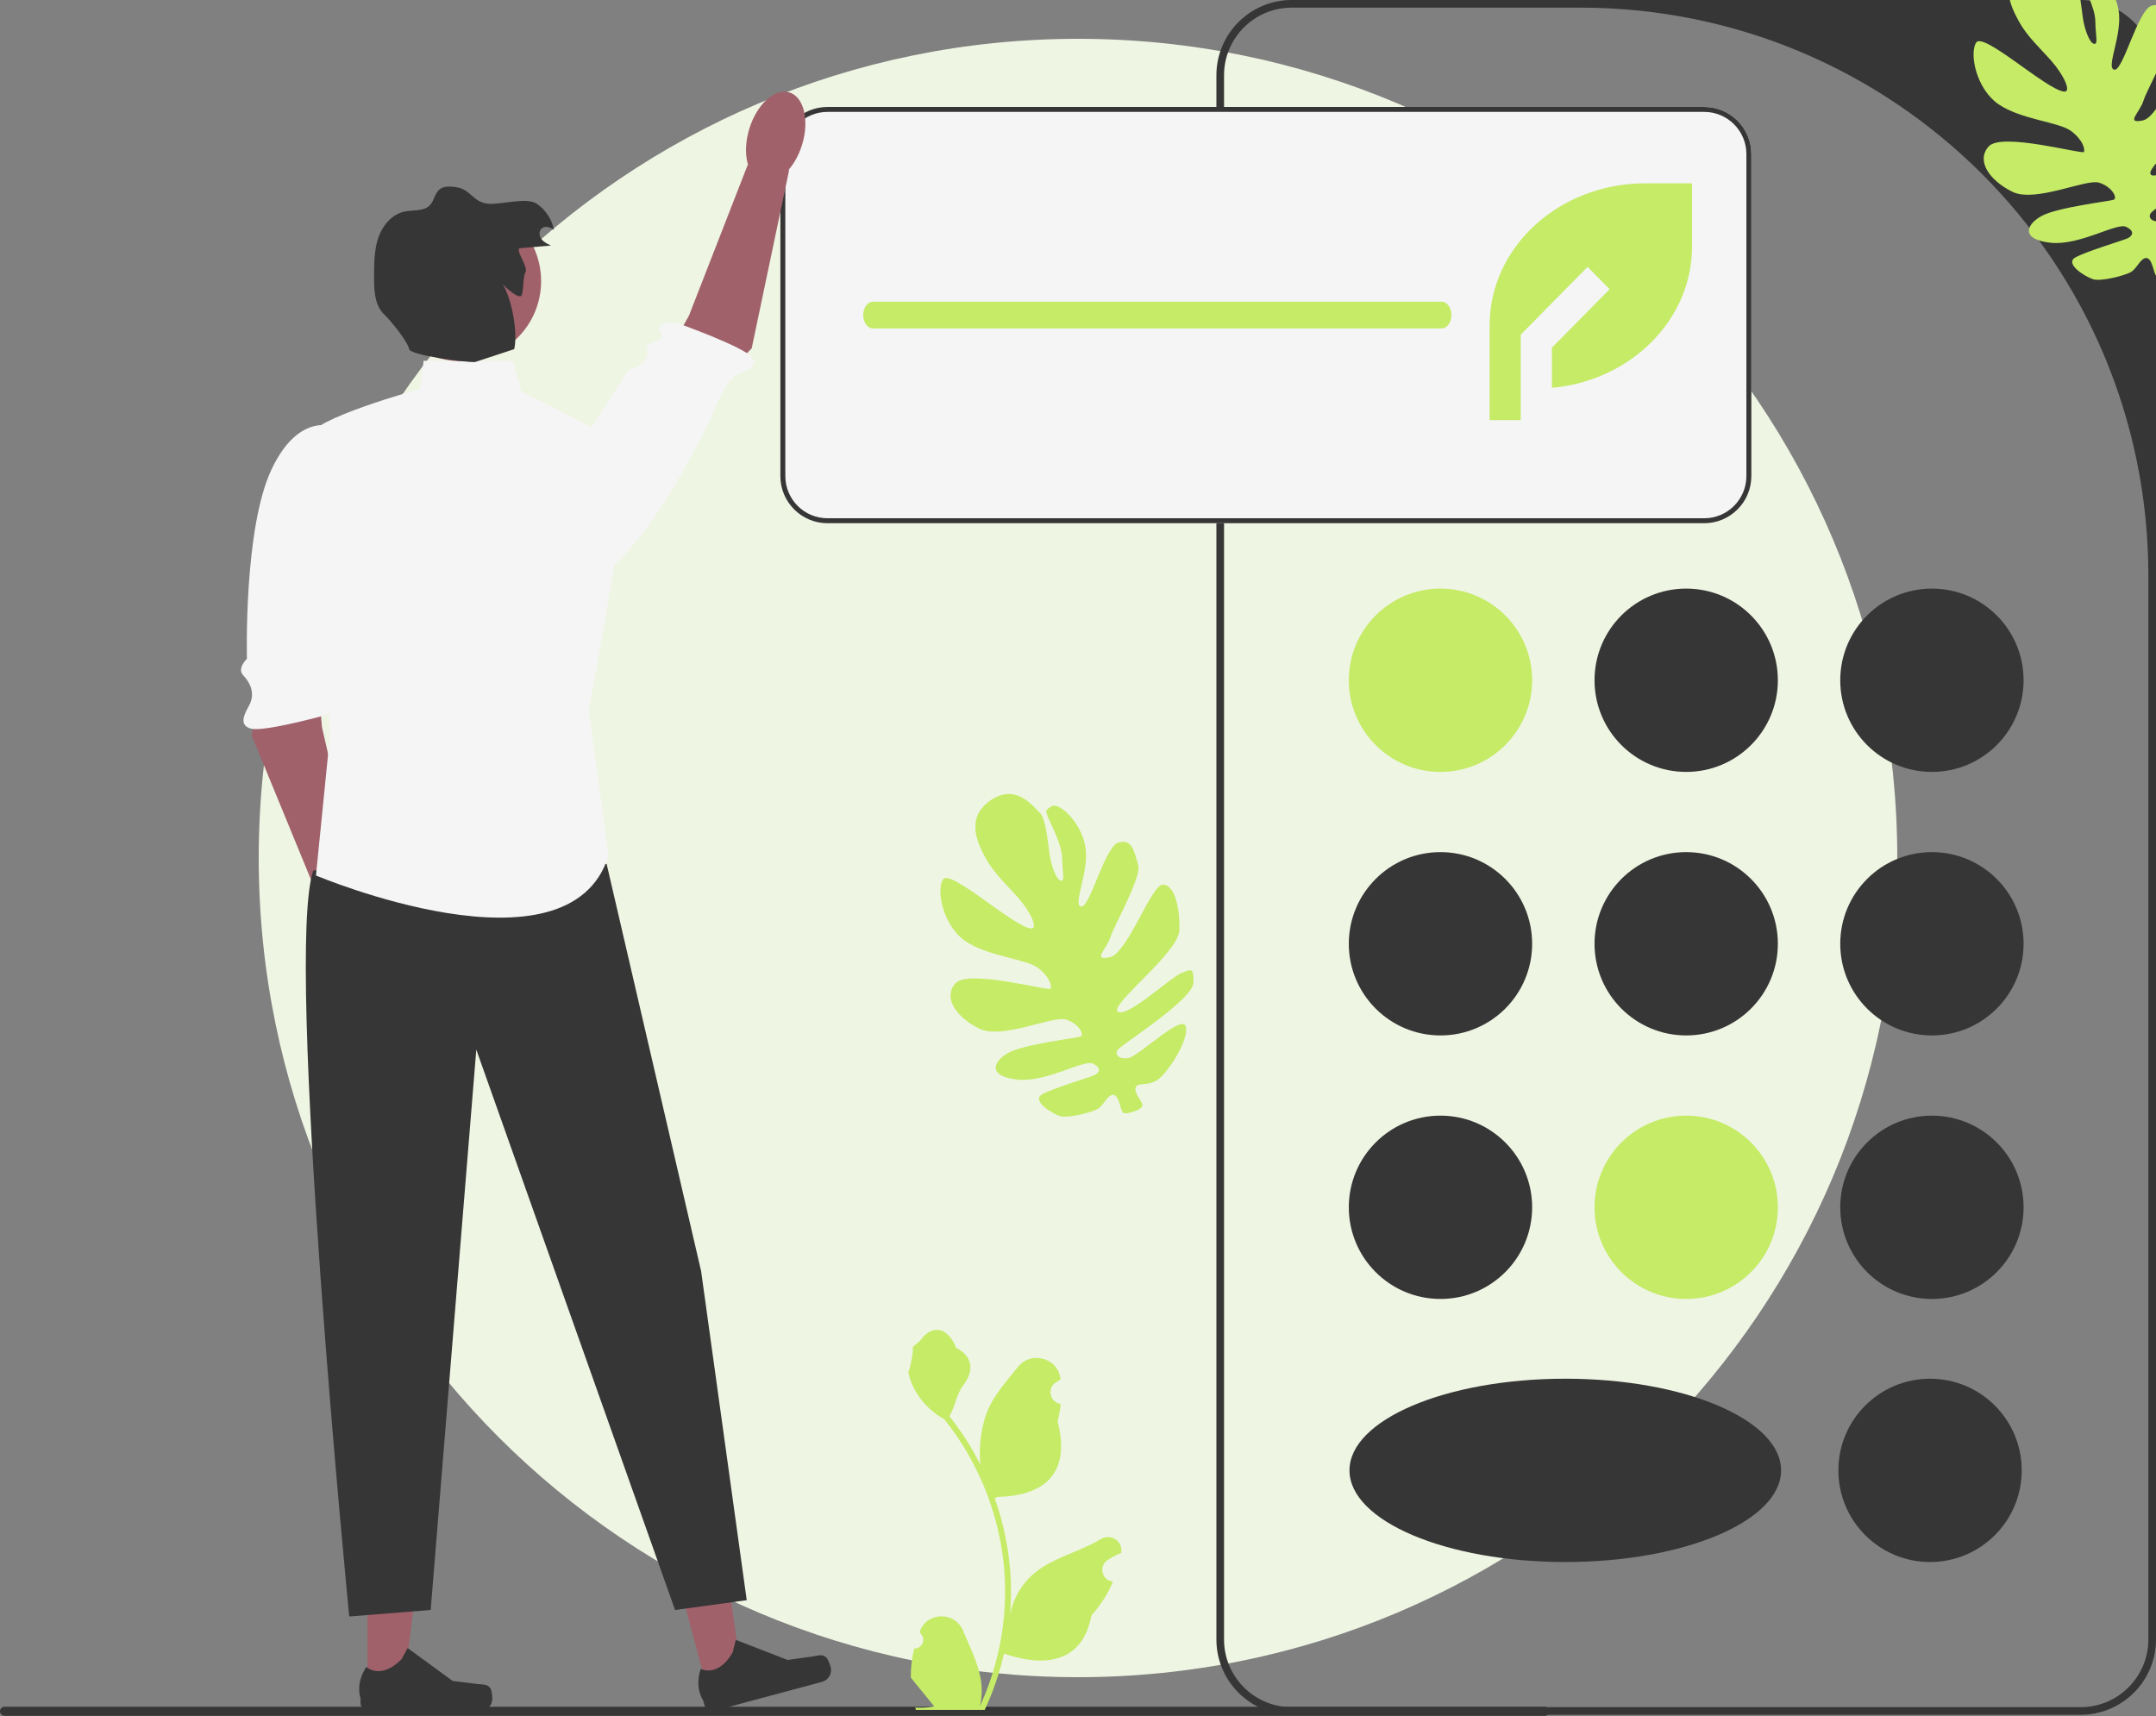 <svg width="1000" height="796" viewBox="0 0 1000 796" fill="none" xmlns="http://www.w3.org/2000/svg">
<rect x="0" y="0" width="1000" height="796" fill="#808080" stroke="none"/>
<g clip-path="url(#clip0_22_2)">
<path d="M880 398C880 607.868 709.868 778 500 778C290.132 778 120 607.868 120 398C120 188.132 290.132 18 500 18C709.868 18 880 188.132 880 398Z" fill="#EFF5E3"/>
<path d="M0 793.801C0 794.971 0.939 795.91 2.108 795.91H716.569C717.738 795.91 718.677 794.971 718.677 793.801C718.677 792.632 717.738 791.693 716.569 791.693H2.108C0.939 791.693 0 792.632 0 793.801Z" fill="#363636"/>
<path d="M424.02 764.667C427.68 764.896 429.703 760.349 426.934 757.699L426.659 756.604C426.695 756.516 426.731 756.429 426.768 756.341C430.469 747.515 443.013 747.576 446.683 756.415C449.94 764.26 454.087 772.118 455.108 780.413C455.566 784.074 455.36 787.804 454.548 791.397C462.18 774.726 466.196 756.521 466.196 738.213C466.196 733.613 465.944 729.013 465.429 724.425C465.006 720.672 464.422 716.942 463.667 713.246C459.582 693.267 450.737 674.239 437.979 658.345C431.846 654.992 426.731 649.752 423.642 643.47C422.532 641.204 421.662 638.767 421.25 636.284C421.948 636.376 423.882 625.746 423.356 625.093C424.328 623.617 426.069 622.884 427.132 621.443C432.415 614.28 439.694 615.531 443.494 625.265C451.612 629.362 451.691 636.157 446.71 642.692C443.541 646.849 443.105 652.475 440.325 656.926C440.611 657.292 440.908 657.647 441.194 658.013C446.44 664.742 450.977 671.973 454.802 679.571C453.721 671.127 455.317 660.955 458.038 654.398C461.135 646.926 466.94 640.634 472.052 634.175C478.192 626.417 490.783 629.803 491.865 639.637C491.875 639.732 491.886 639.828 491.896 639.923C491.136 640.351 490.392 640.806 489.666 641.287C485.521 644.028 486.954 650.453 491.865 651.211L491.976 651.228C491.701 653.963 491.232 656.674 490.545 659.341C497.103 684.702 482.945 693.939 462.729 694.354C462.283 694.583 461.848 694.812 461.402 695.029C463.45 700.796 465.086 706.712 466.299 712.708C467.386 718.006 468.141 723.361 468.565 728.739C469.091 735.524 469.045 742.344 468.473 749.118L468.507 748.877C469.96 741.417 474.011 734.449 479.893 729.62C488.654 722.423 501.033 719.772 510.485 713.987C515.035 711.202 520.865 714.801 520.071 720.076L520.032 720.329C518.625 720.901 517.252 721.564 515.925 722.308C515.165 722.736 514.422 723.191 513.695 723.672C509.55 726.413 510.983 732.838 515.893 733.596L516.005 733.613C516.085 733.625 516.154 733.636 516.234 733.648C513.819 739.38 510.455 744.701 506.244 749.289C502.144 771.429 484.532 773.529 465.693 767.082H465.681C463.621 776.053 460.612 784.818 456.745 793.171H424.82C424.706 792.816 424.603 792.45 424.5 792.095C427.452 792.278 430.427 792.107 433.333 791.569C430.965 788.663 428.596 785.733 426.228 782.827C426.17 782.77 426.125 782.712 426.079 782.655C424.877 781.168 423.665 779.692 422.463 778.204L422.462 778.203C422.387 773.636 422.936 769.084 424.02 764.667Z" fill="#C5EB67"/>
<path d="M965.056 795.44H599.134C579.866 795.44 564.191 779.764 564.191 760.496V34.944C564.191 15.676 579.866 0 599.134 0H965.056C984.324 0 1000 15.676 1000 34.944V760.496C1000 779.764 984.324 795.44 965.056 795.44ZM599.134 3.543C581.792 3.543 567.734 17.601 567.734 34.943V760.496C567.734 777.838 581.793 791.897 599.135 791.897H965.056C982.398 791.897 996.457 777.838 996.457 760.496V266.986C996.457 121.49 878.51 3.543 733.014 3.543H599.134Z" fill="#363636"/>
<path d="M668.123 358.069C691.605 358.069 710.641 339.033 710.641 315.551C710.641 292.069 691.605 273.033 668.123 273.033C644.641 273.033 625.606 292.069 625.606 315.551C625.606 339.033 644.641 358.069 668.123 358.069Z" fill="#C5EB67"/>
<path d="M896.067 358.069C919.549 358.069 938.585 339.033 938.585 315.551C938.585 292.069 919.549 273.033 896.067 273.033C872.585 273.033 853.549 292.069 853.549 315.551C853.549 339.033 872.585 358.069 896.067 358.069Z" fill="#363636"/>
<path d="M782.095 358.069C805.577 358.069 824.613 339.033 824.613 315.551C824.613 292.069 805.577 273.033 782.095 273.033C758.613 273.033 739.577 292.069 739.577 315.551C739.577 339.033 758.613 358.069 782.095 358.069Z" fill="#363636"/>
<path d="M668.123 480.308C691.605 480.308 710.641 461.272 710.641 437.79C710.641 414.308 691.605 395.272 668.123 395.272C644.641 395.272 625.606 414.308 625.606 437.79C625.606 461.272 644.641 480.308 668.123 480.308Z" fill="#363636"/>
<path d="M896.067 480.308C919.549 480.308 938.585 461.272 938.585 437.79C938.585 414.308 919.549 395.272 896.067 395.272C872.585 395.272 853.549 414.308 853.549 437.79C853.549 461.272 872.585 480.308 896.067 480.308Z" fill="#363636"/>
<path d="M782.095 480.308C805.577 480.308 824.613 461.272 824.613 437.79C824.613 414.308 805.577 395.272 782.095 395.272C758.613 395.272 739.577 414.308 739.577 437.79C739.577 461.272 758.613 480.308 782.095 480.308Z" fill="#363636"/>
<path d="M668.123 602.547C691.605 602.547 710.641 583.511 710.641 560.029C710.641 536.547 691.605 517.511 668.123 517.511C644.641 517.511 625.606 536.547 625.606 560.029C625.606 583.511 644.641 602.547 668.123 602.547Z" fill="#363636"/>
<path d="M895.197 724.576C918.679 724.576 937.715 705.541 937.715 682.059C937.715 658.577 918.679 639.541 895.197 639.541C871.715 639.541 852.679 658.577 852.679 682.059C852.679 705.541 871.715 724.576 895.197 724.576Z" fill="#363636"/>
<path d="M726.011 724.576C781.292 724.576 826.106 705.541 826.106 682.059C826.106 658.577 781.292 639.541 726.011 639.541C670.731 639.541 625.917 658.577 625.917 682.059C625.917 705.541 670.731 724.576 726.011 724.576Z" fill="#363636"/>
<path d="M896.067 602.547C919.549 602.547 938.585 583.511 938.585 560.029C938.585 536.547 919.549 517.511 896.067 517.511C872.585 517.511 853.549 536.547 853.549 560.029C853.549 583.511 872.585 602.547 896.067 602.547Z" fill="#363636"/>
<path d="M782.095 602.547C805.577 602.547 824.613 583.511 824.613 560.029C824.613 536.547 805.577 517.511 782.095 517.511C758.613 517.511 739.577 536.547 739.577 560.029C739.577 583.511 758.613 602.547 782.095 602.547Z" fill="#C5EB67"/>
<path d="M790.451 49.605H383.813C371.756 49.605 361.952 59.409 361.952 71.466V220.845C361.952 232.902 371.756 242.707 383.813 242.707H790.451C802.508 242.707 812.313 232.902 812.313 220.845V71.466C812.313 59.409 802.508 49.605 790.451 49.605Z" fill="#F5F5F5"/>
<path d="M790.451 49.605H383.813C371.756 49.605 361.952 59.409 361.952 71.466V220.845C361.952 232.902 371.756 242.707 383.813 242.707H790.451C802.508 242.707 812.313 232.902 812.313 220.845V71.466C812.313 59.409 802.508 49.605 790.451 49.605ZM810.014 220.845C810.014 231.638 801.244 240.408 790.451 240.408H383.813C373.02 240.408 364.25 231.638 364.25 220.845V71.466C364.25 60.673 373.02 51.903 383.813 51.903H790.451C801.244 51.903 810.014 60.673 810.014 71.466V220.845Z" fill="#363636"/>
<path d="M668.675 139.955H404.903C402.403 139.955 400.377 142.731 400.377 146.155C400.377 149.58 402.403 152.356 404.903 152.356H668.675C671.175 152.356 673.201 149.58 673.201 146.155C673.201 142.731 671.175 139.955 668.675 139.955Z" fill="#C5EB67"/>
<path d="M120.383 319.631L116.761 341.199L148.881 419.333L166.114 410.473L149.341 337.356L146.93 309.452L120.383 319.631Z" fill="#A0616A"/>
<path d="M155.839 198.29C155.839 198.29 139.022 190.144 125.973 217.67C112.923 245.195 114.539 305.565 114.539 305.565C114.539 305.565 109.788 310.09 112.804 313.258C115.82 316.425 118.632 321.452 115.555 327.247C113.934 330.302 110.18 336.277 116.327 337.974C122.473 339.672 151.223 331.653 151.223 331.653C151.223 331.653 161.974 326.837 155.865 323.593C149.757 320.35 158.36 300.73 158.36 300.73L165.468 244.055L155.839 198.29Z" fill="#F5F5F5"/>
<path d="M169.044 449.185C175.794 447.112 178.436 436.215 174.944 424.847C171.453 413.478 163.151 405.943 156.401 408.016C149.651 410.088 147.009 420.985 150.5 432.353C153.991 443.722 162.293 451.257 169.044 449.185Z" fill="#A0616A"/>
<path d="M328.234 784.048L344.332 779.727L335.329 715.582L311.571 721.958L328.234 784.048Z" fill="#A0616A"/>
<path d="M383.288 768.884C384.016 769.594 385.012 772.248 385.275 773.229C386.085 776.247 384.295 779.349 381.278 780.159L331.426 793.535C329.367 794.088 327.251 792.867 326.698 790.808L326.141 788.733C326.141 788.733 322.001 783.157 325.016 774.106C325.016 774.106 332.942 778.433 339.841 766.473L341.27 760.69L365.348 770.009L376.873 768.389C379.394 768.034 381.465 767.107 383.288 768.884Z" fill="#363636"/>
<path d="M170.446 783.678L187.113 783.677L195.041 719.389L170.443 719.391L170.446 783.678Z" fill="#A0616A"/>
<path d="M227.549 783.3C228.068 784.174 228.342 786.995 228.342 788.011C228.342 791.136 225.809 793.668 222.685 793.668H171.07C168.938 793.668 167.21 791.94 167.21 789.809V787.66C167.21 787.66 164.657 781.202 169.914 773.241C169.914 773.241 176.448 779.474 186.211 769.711L189.09 764.496L209.93 779.737L221.481 781.159C224.008 781.47 226.249 781.111 227.549 783.3Z" fill="#363636"/>
<path d="M281.367 400.74L325.194 589.648L346.352 742.285L313.104 746.819L220.917 486.882L199.759 746.819L161.978 749.842C161.978 749.842 131.753 441.544 145.354 403.763L281.367 400.74Z" fill="#363636"/>
<path d="M333.534 177.361L348.656 161.561L366.021 78.887L346.788 76.525L319.552 146.422L305.857 170.853L333.534 177.361Z" fill="#A0616A"/>
<path d="M235.992 257.774C235.992 257.774 250.144 283.869 276.411 268.442C302.678 253.015 330.459 192.278 330.459 192.278C330.459 192.278 336.006 176.839 341.808 173.776C344.867 172.162 352.736 170.422 348.607 165.563C344.479 160.703 314.789 150.08 314.789 150.08C314.789 150.08 303.19 148.019 306.418 154.135C309.646 160.252 299.044 156.463 300.115 162.936C301.185 169.409 291.501 171.64 291.501 171.64L235.992 257.774Z" fill="#F5F5F5"/>
<path d="M372.002 67.208C375.506 55.844 372.877 44.945 366.13 42.864C359.382 40.783 351.071 48.309 347.567 59.673C344.062 71.037 346.691 81.937 353.439 84.018C360.186 86.099 368.497 78.573 372.002 67.208Z" fill="#A0616A"/>
<path d="M237.871 167.367H196.494L194.819 180.413C194.819 180.413 142.635 194.764 143.939 202.592C145.244 210.419 153.072 340.88 153.072 340.88L146.549 406.111C146.549 406.111 263.963 455.686 282.228 396.978L273.096 329.139C273.096 329.139 295.274 213.029 290.056 207.81C284.837 202.592 241.785 181.718 241.785 181.718L237.871 167.367Z" fill="#F5F5F5"/>
<path d="M213.836 167.53C234.348 167.53 250.976 150.902 250.976 130.391C250.976 109.879 234.348 93.251 213.836 93.251C193.325 93.251 176.697 109.879 176.697 130.391C176.697 150.902 193.325 167.53 213.836 167.53Z" fill="#A0616A"/>
<path d="M241.341 115.113C246.087 114.712 250.832 114.311 255.577 113.91C253.946 113.162 252.247 112.361 251.16 110.933C250.074 109.505 249.849 107.249 251.162 106.025C252.696 104.596 255.236 105.353 256.913 106.612C255.99 101.792 253.113 97.376 249.077 94.583C244.146 91.172 231.949 95.24 226.005 94.457C219.147 93.553 218.291 87.706 211.432 86.802C208.847 86.462 205.938 86.205 203.906 87.838C201.651 89.649 201.398 93.073 199.409 95.172C196.569 98.17 191.701 97.285 187.66 98.129C181.935 99.323 177.62 104.343 175.627 109.84C173.634 115.338 173.56 121.318 173.51 127.166C173.453 133.719 173.432 141.306 178.172 145.832C181.06 148.59 188.926 158.051 189.776 161.953C190.38 164.724 214.992 168.098 220.327 167.945L238.508 161.953C240.295 154.084 237.339 138.519 233.091 131.66C234.49 133.508 240.96 139.071 241.949 136.975C242.938 134.878 242.489 128.309 243.721 126.345C245.275 123.867 238.427 115.36 241.341 115.113Z" fill="#363636"/>
<path d="M763.142 85.036C723.253 85.036 690.916 114.542 690.916 150.939V194.874H705.362V155.228L736.367 123.793L746.582 134.149L719.807 161.294V179.904C756.305 176.597 784.81 148.499 784.81 114.326V85.036H763.142Z" fill="#C5EB67"/>
<path d="M957.271 42.481C948.877 41.398 919.763 14.502 916.55 19.791C913.337 25.079 916.711 41.351 927.006 48.395C937.301 55.441 954.953 56.583 960.528 60.719C966.103 64.855 967.078 69.133 966.6 70.467C966.122 71.8 928.485 61.24 922.424 67.895C916.363 74.55 922.822 83.771 933.41 88.972C943.998 94.174 967.477 82.888 973.549 84.723C979.62 86.558 982.357 91.925 980.314 92.668C978.27 93.411 953.973 96.12 946.638 100.344C939.304 104.568 937.659 111.155 951.119 112.604C964.579 114.052 981.776 103.134 986.128 105.21C990.481 107.286 988.999 109.566 986.677 110.606C984.356 111.647 967.977 116.477 962.669 119.381C957.362 122.286 967.113 128.372 970.818 129.528C974.522 130.684 985.451 127.847 988.33 126.215C991.208 124.584 992.842 119.547 995.606 119.695C998.371 119.844 998.918 127.17 1000.21 128.049C1001.49 128.928 1008.6 126.719 1009.06 124.814C1009.51 122.91 1005.05 119.137 1005.94 116.299C1006.83 113.46 1012.07 116.18 1016.95 112.083C1021.82 107.987 1030.87 93.674 1029.16 87.93C1027.45 82.186 1008.71 100.619 1002.86 102.565C998.523 103.384 995.759 101.105 997.753 98.639C999.747 96.174 1032.53 75.503 1032.77 67.696C1033 59.889 1031.33 61.659 1027.08 63.215C1022.82 64.771 1001.76 84.245 997.707 81.092C993.659 77.938 1025.78 53.859 1026.22 43.465C1026.66 33.071 1023.87 21.738 1018.44 22.181C1013 22.623 1002.15 54.193 993.884 55.864C985.616 57.535 992.406 52.351 994.191 46.672C995.975 40.993 1008.98 18.496 1007.1 12.815C1005.22 7.135 1004.69 0.955 998.147 2.577C991.599 4.2 984.801 33.127 980.648 32.328C976.494 31.528 984.709 15.98 982.599 4.398C980.489 -7.184 970.25 -16.184 967.094 -14.253C963.939 -12.323 964.108 -12.39 965.228 -9.324C966.348 -6.258 971.785 3.334 971.858 9.87C971.93 16.406 973.318 20.724 971.242 20.325C969.165 19.926 966.863 13.626 966.08 8.314C965.297 3.003 964.333 -8.611 961.448 -11.224C958.563 -13.837 950.612 -25.023 938.851 -17.063C927.09 -9.103 932.239 2.34 936.299 9.734C940.359 17.128 945.999 22.016 951.634 28.45C957.269 34.883 961.019 42.965 957.271 42.481Z" fill="#C5EB67"/>
<path d="M478.058 430.667C469.664 429.584 440.549 402.688 437.336 407.977C434.123 413.265 437.497 429.537 447.792 436.582C458.087 443.627 475.74 444.769 481.315 448.905C486.89 453.041 487.865 457.319 487.387 458.653C486.909 459.986 449.271 449.426 443.211 456.081C437.15 462.736 443.609 471.957 454.197 477.158C464.785 482.36 488.264 471.074 494.335 472.909C500.407 474.744 503.144 480.111 501.1 480.854C499.057 481.597 474.76 484.306 467.425 488.53C460.091 492.754 458.445 499.341 471.906 500.79C485.366 502.238 502.562 491.32 506.915 493.396C511.268 495.472 509.785 497.752 507.464 498.792C505.143 499.833 488.764 504.663 483.456 507.567C478.148 510.472 487.9 516.558 491.604 517.714C495.309 518.87 506.238 516.033 509.116 514.401C511.995 512.77 513.628 507.733 516.393 507.881C519.158 508.03 519.705 515.356 520.991 516.235C522.278 517.114 529.384 514.905 529.841 513C530.299 511.096 525.836 507.323 526.728 504.485C527.62 501.646 532.861 504.366 537.733 500.269C542.605 496.173 551.659 481.86 549.949 476.116C548.238 470.372 529.494 488.805 523.643 490.751C519.31 491.57 516.546 489.291 518.54 486.826C520.534 484.36 553.32 463.689 553.554 455.882C553.787 448.076 552.115 449.845 547.863 451.401C543.61 452.957 522.543 472.431 518.494 469.278C514.446 466.124 546.566 442.045 547.005 431.651C547.444 421.257 544.661 409.924 539.224 410.367C533.788 410.809 522.939 442.379 514.671 444.05C506.402 445.721 513.193 440.537 514.978 434.858C516.762 429.179 529.771 406.682 527.887 401.001C526.003 395.321 525.481 389.141 518.934 390.763C512.386 392.386 505.588 421.313 501.434 420.514C497.281 419.714 505.495 404.166 503.386 392.584C501.276 381.002 491.036 372.002 487.881 373.933C484.726 375.863 484.894 375.796 486.015 378.862C487.135 381.928 492.572 391.52 492.644 398.056C492.717 404.592 494.105 408.91 492.029 408.511C489.952 408.112 487.65 401.811 486.867 396.5C486.084 391.19 485.12 379.575 482.235 376.962C479.349 374.349 471.399 363.163 459.638 371.123C447.877 379.083 453.026 390.526 457.086 397.92C461.146 405.314 466.786 410.202 472.421 416.635C478.055 423.069 481.805 431.151 478.058 430.667Z" fill="#C5EB67"/>
</g>
<defs>
<clipPath id="clip0_22_2">
<rect width="1000" height="796" fill="white"/>
</clipPath>
</defs>
</svg>
